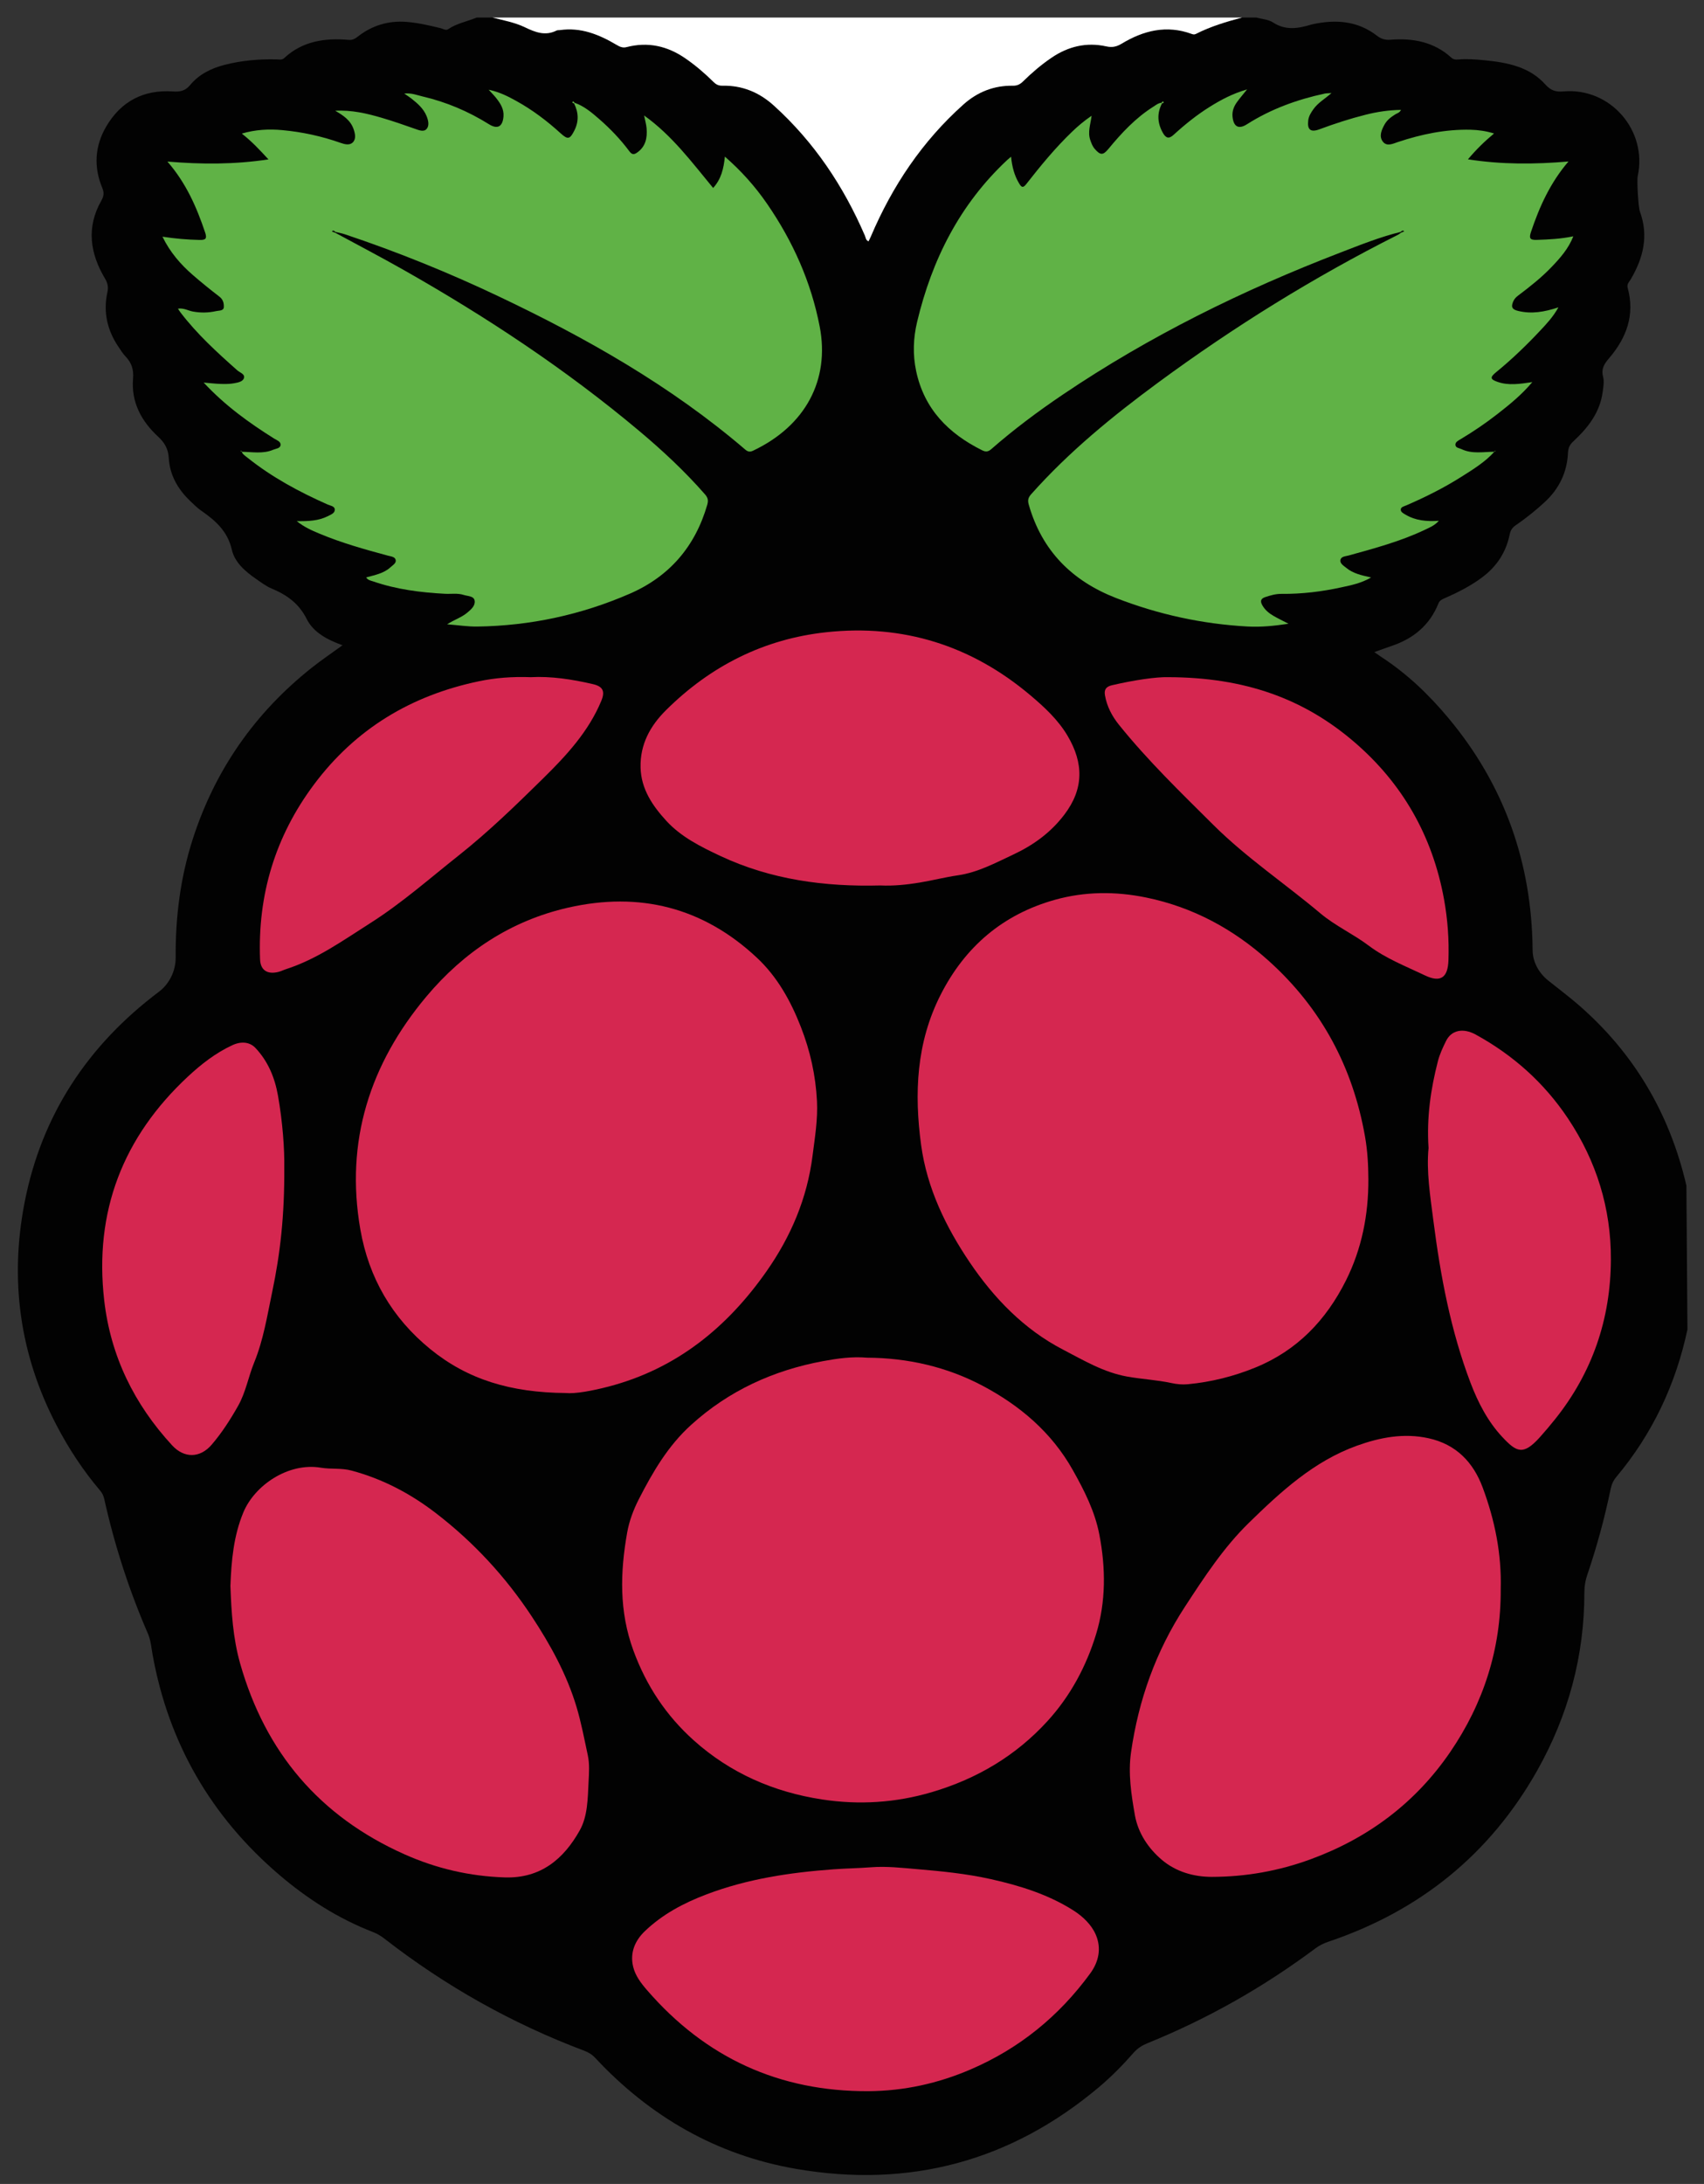 <?xml version="1.0" encoding="utf-8"?>
<!-- Generator: Adobe Illustrator 16.0.0, SVG Export Plug-In . SVG Version: 6.00 Build 0)  -->
<!DOCTYPE svg PUBLIC "-//W3C//DTD SVG 1.1//EN" "http://www.w3.org/Graphics/SVG/1.1/DTD/svg11.dtd">
<svg version="1.1" id="Layer_1" xmlns="http://www.w3.org/2000/svg" xmlns:xlink="http://www.w3.org/1999/xlink" x="0px" y="0px"
	 viewBox="0 0 190.71 244.333" enable-background="new 0 0 190.71 244.333"
	 xml:space="preserve">
<rect x="0" y="0" width="190.71" height="244.333" fill="#333333" stroke="none"/>
<path fill-rule="evenodd" clip-rule="evenodd" fill="#020202" d="M188.857,148.74c-1.308,6.134-3.912,11.664-7.955,16.488
	c-0.327,0.392-0.524,0.813-0.632,1.325c-0.677,3.249-1.54,6.451-2.61,9.594c-0.222,0.65-0.339,1.292-0.338,1.977
	c0.01,7.123-1.805,13.794-5.284,19.964c-5.296,9.387-13.17,15.715-23.376,19.146c-0.538,0.182-1.018,0.425-1.471,0.763
	c-5.797,4.323-12.038,7.861-18.74,10.577c-0.611,0.248-1.129,0.569-1.571,1.071c-1.205,1.371-2.48,2.672-3.881,3.852
	c-9.875,8.315-21.229,11.33-33.881,9.153c-8.88-1.528-16.359-5.829-22.504-12.424c-0.355-0.382-0.752-0.618-1.229-0.799
	c-8.083-3.045-15.529-7.229-22.349-12.529c-0.399-0.31-0.814-0.564-1.287-0.746c-3.881-1.498-7.351-3.72-10.487-6.396
	c-7.626-6.508-12.387-14.715-14.18-24.611c-0.146-0.804-0.201-1.627-0.535-2.397c-2.109-4.858-3.729-9.878-4.881-15.047
	c-0.079-0.355-0.219-0.657-0.455-0.936c-1.912-2.247-3.516-4.692-4.884-7.311c-4.14-7.918-5.266-16.314-3.563-24.991
	c1.912-9.74,7.069-17.536,15.028-23.514c1.139-0.855,1.878-2.303,1.867-3.817c-0.033-4.535,0.53-8.971,1.925-13.29
	c2.489-7.714,6.938-14.076,13.275-19.115c1.093-0.87,2.257-1.652,3.477-2.54c-1.695-0.604-3.256-1.429-4.014-2.941
	c-0.882-1.761-2.242-2.703-3.941-3.412c-0.614-0.257-1.164-0.683-1.72-1.065c-1.211-0.833-2.392-1.852-2.713-3.262
	c-0.476-2.082-1.831-3.269-3.429-4.375c-0.456-0.316-0.854-0.721-1.258-1.108c-1.364-1.307-2.262-2.886-2.372-4.781
	c-0.06-1.028-0.467-1.724-1.192-2.392c-1.88-1.735-3.025-3.867-2.808-6.476c0.087-1.042-0.157-1.786-0.838-2.495
	c-0.303-0.315-0.537-0.699-0.784-1.063c-1.266-1.867-1.735-3.91-1.247-6.122c0.132-0.595,0.024-1.037-0.277-1.545
	c-1.672-2.813-2.092-5.717-0.412-8.685c0.287-0.508,0.347-0.89,0.114-1.447c-0.979-2.345-0.835-4.682,0.443-6.862
	c1.648-2.812,4.172-4.144,7.437-3.927c0.815,0.054,1.395-0.035,1.967-0.728c0.978-1.181,2.331-1.853,3.816-2.238
	c1.922-0.498,3.879-0.666,5.857-0.62c0.289,0.007,0.586,0.093,0.838-0.142c2.062-1.917,4.571-2.267,7.233-2.04
	c0.43,0.037,0.708-0.135,1.02-0.377c1.599-1.244,3.417-1.792,5.438-1.636c1.294,0.1,2.551,0.399,3.809,0.699
	c0.275,0.066,0.588,0.296,0.844,0.123c0.979-0.664,2.139-0.862,3.2-1.308c0.589,0,1.178,0,1.767,0
	c1.229,0.313,2.493,0.541,3.642,1.093c1.156,0.556,2.284,0.996,3.546,0.353c0.099-0.05,0.232-0.025,0.349-0.042
	C64.999,3.024,67.044,3.857,69,5.014c0.365,0.216,0.684,0.369,1.144,0.25c2.365-0.612,4.538-0.126,6.533,1.242
	c1.144,0.784,2.192,1.684,3.177,2.657c0.285,0.282,0.563,0.43,0.994,0.421c2.219-0.046,4.119,0.737,5.766,2.228
	c4.504,4.077,7.79,8.996,10.187,14.545c0.095,0.218,0.091,0.519,0.407,0.639c0.094-0.197,0.188-0.375,0.266-0.559
	c2.405-5.647,5.748-10.634,10.346-14.744c1.584-1.416,3.429-2.139,5.545-2.107c0.496,0.007,0.811-0.163,1.144-0.49
	c0.987-0.969,2.039-1.868,3.187-2.646c1.865-1.265,3.914-1.754,6.12-1.264c0.674,0.15,1.158,0.036,1.718-0.301
	c2.443-1.475,5.023-2.121,7.823-1.098c0.177,0.064,0.314,0.095,0.493,0.004c1.64-0.836,3.392-1.356,5.16-1.829c0.53,0,1.06,0,1.59,0
	c0.629,0.174,1.35,0.208,1.87,0.548c1.402,0.917,2.804,0.688,4.249,0.251c0.056-0.017,0.113-0.033,0.17-0.045
	c2.579-0.562,5.043-0.4,7.212,1.275c0.481,0.372,0.93,0.502,1.521,0.455c2.52-0.199,4.867,0.238,6.812,2.005
	c0.222,0.202,0.458,0.229,0.731,0.206c1.002-0.088,2.004-0.014,2.997,0.086c2.519,0.252,4.997,0.708,6.789,2.706
	c0.605,0.676,1.168,0.855,2.032,0.779c5.225-0.459,9.418,4.346,8.311,9.471c-0.112,0.521,0.067,3.494,0.242,3.968
	c1.001,2.708,0.381,5.192-1.023,7.579c-0.168,0.284-0.462,0.524-0.346,0.949c0.835,3.037-0.13,5.615-2.098,7.904
	c-0.519,0.604-0.878,1.166-0.656,2.029c0.143,0.555,0.035,1.166-0.047,1.754c-0.317,2.295-1.648,3.979-3.271,5.486
	c-0.386,0.358-0.582,0.726-0.606,1.279c-0.1,2.185-0.98,4.024-2.592,5.514c-1.018,0.94-2.095,1.805-3.236,2.588
	c-0.381,0.261-0.598,0.543-0.695,1.031c-0.398,1.979-1.438,3.575-3.058,4.793c-1.3,0.979-2.739,1.704-4.222,2.352
	c-0.3,0.131-0.559,0.241-0.699,0.59c-0.972,2.429-2.796,3.929-5.234,4.751c-0.619,0.209-1.231,0.438-1.941,0.692
	c0.328,0.228,0.54,0.383,0.759,0.526c2.893,1.875,5.364,4.246,7.55,6.866c6.258,7.502,9.327,16.194,9.409,25.967
	c0.012,1.338,0.713,2.556,1.758,3.393c1.1,0.882,2.231,1.725,3.3,2.647c6.283,5.423,10.281,12.22,12.153,20.277"/>
<path fill-rule="evenodd" clip-rule="evenodd" fill="#020202" d="M167.277,50.542c-1.247,0.006-2.519,0.281-3.718-0.296
	c-0.251-0.12-0.648-0.127-0.67-0.471c-0.021-0.317,0.305-0.472,0.558-0.623c1.439-0.859,2.825-1.799,4.146-2.829
	c1.357-1.058,2.696-2.14,3.903-3.57c-1.395,0.207-2.652,0.405-3.882-0.022c-0.847-0.294-0.871-0.515-0.169-1.088
	c1.757-1.435,3.391-3.003,4.938-4.657c0.706-0.753,1.428-1.511,2.034-2.597c-1.579,0.521-3.007,0.76-4.479,0.407
	c-0.578-0.139-0.883-0.335-0.602-1.017c0.136-0.33,0.326-0.525,0.587-0.72c1.316-0.991,2.611-2.013,3.749-3.206
	c0.944-0.989,1.861-2.014,2.412-3.411c-1.411,0.292-2.752,0.357-4.1,0.399c-0.761,0.024-0.873-0.188-0.637-0.892
	c0.949-2.824,2.155-5.506,4.196-7.878c-3.813,0.328-7.482,0.344-11.252-0.242c0.923-1.093,1.854-2.007,2.921-2.891
	c-0.905-0.278-1.765-0.399-2.631-0.419c-2.79-0.063-5.478,0.497-8.113,1.37c-0.568,0.188-1.252,0.549-1.703-0.042
	c-0.457-0.599-0.144-1.301,0.189-1.908c0.276-0.504,0.726-0.839,1.204-1.14c0.206-0.129,0.483-0.172,0.64-0.503
	c-1.381,0.023-2.667,0.219-3.941,0.539c-1.765,0.442-3.488,1.003-5.192,1.637c-0.99,0.368-1.378,0.035-1.249-1.002
	c0.06-0.484,0.311-0.873,0.586-1.26c0.507-0.712,1.272-1.142,2.021-1.795c-0.354,0.025-0.563,0.016-0.759,0.058
	c-3.092,0.664-6.025,1.728-8.707,3.433c-0.919,0.584-1.489,0.292-1.611-0.819c-0.068-0.62,0.137-1.163,0.487-1.649
	c0.319-0.444,0.68-0.86,1.14-1.434c-1.606,0.465-2.913,1.159-4.179,1.95c-1.451,0.907-2.777,1.974-4.037,3.126
	c-0.534,0.489-0.872,0.396-1.221-0.234c-0.604-1.091-0.661-2.162-0.09-3.271c0.087-0.031,0.243-0.058,0.175-0.166
	c-0.065-0.103-0.175-0.012-0.226,0.089c-0.369,0.036-0.645,0.27-0.938,0.457c-1.965,1.244-3.525,2.919-4.991,4.694
	c-0.61,0.738-0.907,0.741-1.536,0.022c-0.256-0.292-0.384-0.643-0.51-1.01c-0.305-0.891,0.032-1.745,0.151-2.709
	c-0.85,0.581-1.543,1.169-2.199,1.801c-1.871,1.798-3.515,3.799-5.108,5.838c-0.357,0.457-0.523,0.395-0.79-0.041
	c-0.55-0.9-0.803-1.895-0.917-3.015c-0.206,0.176-0.32,0.266-0.426,0.364c-5.306,4.957-8.425,11.138-10.089,18.117
	c-0.433,1.813-0.499,3.659-0.106,5.506c0.904,4.26,3.624,6.99,7.391,8.861c0.406,0.202,0.678,0.164,1.019-0.135
	c2.526-2.208,5.21-4.212,7.989-6.089c9.706-6.556,20.141-11.692,31.054-15.889c2.24-0.862,4.471-1.764,6.813-2.332l0.055,0.059
	c-0.142,0.097-0.273,0.212-0.425,0.289c-9.411,4.736-18.329,10.276-26.811,16.517c-5.096,3.75-9.99,7.743-14.214,12.494
	c-0.326,0.367-0.412,0.663-0.27,1.163c1.472,5.168,4.854,8.54,9.782,10.453c4.734,1.838,9.642,2.906,14.716,3.184
	c1.476,0.081,2.939-0.063,4.573-0.31c-0.676-0.352-1.176-0.59-1.655-0.866c-0.512-0.295-0.965-0.658-1.269-1.191
	c-0.265-0.464-0.199-0.753,0.334-0.929c0.587-0.193,1.163-0.363,1.799-0.356c2.269,0.024,4.511-0.25,6.724-0.734
	c1.08-0.236,2.182-0.445,3.311-1.1c-1.11-0.247-2.029-0.456-2.773-1.07c-0.286-0.237-0.725-0.483-0.663-0.873
	c0.067-0.421,0.57-0.418,0.933-0.519c2.907-0.806,5.825-1.584,8.562-2.893c0.505-0.241,1.045-0.451,1.523-0.987
	c-1.387,0.094-2.605-0.026-3.709-0.676c-0.242-0.143-0.591-0.304-0.55-0.619c0.033-0.257,0.385-0.329,0.625-0.433
	c2.131-0.921,4.204-1.956,6.165-3.2c1.309-0.83,2.643-1.639,3.695-2.811c0.042-0.029,0.192-0.015,0.047-0.118
	C167.297,50.454,167.287,50.498,167.277,50.542z"/>
<path fill-rule="evenodd" clip-rule="evenodd" fill="#020202" d="M37.494,25.937c0.369,0.09,0.747,0.153,1.106,0.273
	c5.849,1.956,11.557,4.266,17.127,6.906c9.876,4.682,19.341,10.038,27.688,17.186c0.288,0.247,0.531,0.278,0.872,0.116
	c5.86-2.778,8.604-7.915,7.451-13.888c-0.964-4.994-3.008-9.55-5.888-13.732c-1.333-1.936-2.886-3.677-4.724-5.277
	c-0.136,1.354-0.42,2.526-1.314,3.506c-2.388-2.884-4.583-5.861-7.726-8.111c0.115,0.574,0.243,0.998,0.279,1.43
	c0.091,1.074-0.103,2.056-1.065,2.725c-0.331,0.23-0.563,0.255-0.859-0.143c-0.986-1.324-2.126-2.519-3.371-3.603
	c-0.838-0.73-1.69-1.456-2.769-1.831c-0.053-0.1-0.162-0.193-0.229-0.09c-0.068,0.108,0.09,0.135,0.176,0.169
	c0.508,1.007,0.55,2.008,0.028,3.034c-0.494,0.97-0.719,1.044-1.543,0.293c-1.528-1.392-3.168-2.627-4.979-3.625
	c-0.917-0.505-1.85-0.986-3.064-1.24c0.356,0.391,0.607,0.635,0.822,0.907c0.478,0.606,0.9,1.238,0.837,2.068
	c-0.089,1.167-0.672,1.481-1.631,0.882c-2.307-1.442-4.781-2.489-7.433-3.108c-0.618-0.144-1.225-0.404-2.047-0.324
	c0.366,0.254,0.59,0.392,0.794,0.554c0.693,0.551,1.365,1.121,1.711,1.975c0.195,0.482,0.323,1.057,0.005,1.428
	c-0.321,0.375-0.858,0.148-1.317-0.014c-1.215-0.43-2.435-0.852-3.671-1.216c-1.697-0.501-3.417-0.903-5.244-0.8
	c0.886,0.511,1.711,1.051,2.058,2.062c0.18,0.521,0.302,1.108-0.112,1.498c-0.345,0.324-0.878,0.199-1.342,0.034
	c-2.111-0.746-4.287-1.219-6.514-1.426c-1.502-0.14-2.998-0.069-4.547,0.385c1.127,0.881,2.014,1.832,2.983,2.889
	c-3.823,0.576-7.487,0.566-11.308,0.242c2.096,2.407,3.273,5.109,4.223,7.937c0.227,0.676,0.072,0.847-0.626,0.832
	c-1.36-0.03-2.712-0.141-4.149-0.364c0.849,1.745,2.021,3.089,3.379,4.271c0.975,0.849,1.985,1.66,3.009,2.45
	c0.409,0.316,0.5,0.76,0.477,1.163c-0.023,0.425-0.535,0.368-0.85,0.439c-0.866,0.196-1.731,0.213-2.622,0.049
	c-0.521-0.096-1.01-0.415-1.661-0.319c0.125,0.186,0.197,0.307,0.282,0.419c1.849,2.424,4.088,4.464,6.355,6.477
	c0.292,0.259,0.877,0.416,0.752,0.858c-0.12,0.424-0.696,0.515-1.117,0.593c-0.486,0.09-0.995,0.086-1.493,0.072
	c-0.586-0.018-1.171-0.09-1.901-0.151c2.39,2.569,5.075,4.503,7.894,6.269c0.297,0.186,0.736,0.321,0.714,0.701
	c-0.024,0.403-0.52,0.414-0.823,0.544c-1.152,0.495-2.364,0.237-3.556,0.229c0.046-0.122,0-0.146-0.108-0.101
	c0.041,0.029,0.083,0.059,0.124,0.088c0.137,0.313,0.42,0.482,0.669,0.682c2.727,2.18,5.771,3.816,8.948,5.225
	c0.311,0.137,0.804,0.186,0.816,0.568c0.014,0.411-0.451,0.571-0.787,0.742c-1.037,0.53-2.17,0.569-3.471,0.556
	c0.849,0.683,1.681,1.037,2.505,1.384c2.49,1.048,5.088,1.771,7.689,2.474c0.343,0.093,0.793,0.117,0.876,0.48
	c0.084,0.366-0.33,0.59-0.583,0.822c-0.752,0.69-1.741,0.867-2.724,1.139c0.226,0.325,0.524,0.352,0.789,0.443
	c2.602,0.898,5.299,1.239,8.03,1.385c0.703,0.038,1.428-0.093,2.104,0.129c0.441,0.145,1.143,0.105,1.224,0.653
	c0.083,0.563-0.415,0.985-0.856,1.352c-0.604,0.502-1.361,0.735-2.231,1.28c1.281,0.101,2.33,0.267,3.376,0.252
	c5.936-0.084,11.646-1.315,17.08-3.679c4.432-1.928,7.318-5.284,8.664-9.953c0.142-0.494,0.067-0.79-0.261-1.165
	c-2.253-2.576-4.751-4.901-7.364-7.094c-8.193-6.876-17.08-12.746-26.373-18.014c-2.547-1.444-5.144-2.799-7.717-4.195
	L37.494,25.937z"/>
<path fill-rule="evenodd" clip-rule="evenodd" fill="#020202" d="M63.3,155.846c1.087,0.107,2.979-0.243,4.819-0.725
	c7.578-1.982,13.272-6.607,17.688-12.922c2.715-3.88,4.526-8.14,5.129-12.88c0.26-2.041,0.604-4.074,0.498-6.138
	c-0.146-2.861-0.752-5.605-1.805-8.297c-1.145-2.929-2.644-5.613-4.923-7.744c-6.014-5.624-13.12-7.418-21.12-5.598
	c-6.43,1.463-11.683,4.96-15.863,9.941c-6.328,7.542-9.112,16.217-7.394,26.063c0.942,5.396,3.545,9.9,7.835,13.392
	C52.333,154.332,57.143,155.793,63.3,155.846z"/>
<path fill-rule="evenodd" clip-rule="evenodd" fill="#020202" d="M153.146,131.922c-0.006-1.589-0.095-3.171-0.37-4.74
	c-1.363-7.797-4.902-14.405-10.804-19.704c-3.943-3.54-8.459-5.986-13.69-7.063c-3.435-0.707-6.868-0.683-10.214,0.252
	c-5.825,1.627-10.075,5.253-12.813,10.662c-2.704,5.341-2.946,11.004-2.165,16.77c0.656,4.845,2.785,9.205,5.46,13.157
	c2.684,3.966,6.042,7.462,10.406,9.729c2.308,1.198,4.545,2.548,7.191,3.022c1.648,0.296,3.321,0.372,4.957,0.725
	c0.604,0.131,1.217,0.192,1.839,0.133c2.615-0.25,5.116-0.871,7.566-1.872c4.689-1.917,7.917-5.319,10.125-9.729
	C152.407,139.719,153.166,135.893,153.146,131.922z"/>
<path fill-rule="evenodd" clip-rule="evenodd" fill="#020202" d="M97.036,151.893c-1.665-0.145-3.297,0.086-4.916,0.387
	c-5.575,1.033-10.548,3.305-14.782,7.145c-2.581,2.34-4.289,5.273-5.844,8.311c-0.598,1.169-1.071,2.431-1.303,3.732
	c-0.786,4.439-0.906,8.804,0.696,13.18c1.446,3.951,3.676,7.298,6.754,10.057c4.081,3.658,8.925,5.781,14.348,6.612
	c4.163,0.639,8.265,0.372,12.288-0.813c5.031-1.483,9.41-4.057,12.973-7.969c2.564-2.815,4.321-6.109,5.418-9.69
	c1.115-3.642,1.093-7.415,0.368-11.168c-0.503-2.601-1.668-4.891-2.959-7.191c-2.384-4.25-5.941-7.239-10.089-9.44
	C106,152.926,101.6,151.914,97.036,151.893z"/>
<path fill-rule="evenodd" clip-rule="evenodd" fill="#020202" d="M167.957,177.855c0.118-4.005-0.661-7.802-2.022-11.451
	c-1.045-2.798-2.948-4.813-6.046-5.496c-2.785-0.614-5.457-0.089-8.021,0.833c-4.821,1.731-8.527,5.146-12.105,8.641
	c-2.828,2.762-4.986,6.07-7.146,9.378c-3.26,4.99-5.192,10.433-6.032,16.291c-0.338,2.356,0.025,4.707,0.431,7.014
	c0.354,2.014,1.514,3.745,3.049,5.034c1.554,1.305,3.533,1.883,5.577,1.88c3.789-0.007,7.481-0.662,11.046-1.97
	c6.456-2.366,11.738-6.321,15.618-11.994C166.042,190.544,167.991,184.455,167.957,177.855z"/>
<path fill-rule="evenodd" clip-rule="evenodd" fill="#020202" d="M25.788,177.428c0.107,2.9,0.278,5.825,1.089,8.679
	c2.829,9.959,8.905,17.11,18.381,21.341c3.58,1.598,7.316,2.465,11.243,2.59c4.004,0.126,6.589-2.055,8.385-5.264
	c0.898-1.606,0.892-3.569,0.986-5.415c0.051-0.992,0.126-2.006-0.086-2.989c-0.389-1.806-0.729-3.63-1.259-5.396
	c-1.094-3.654-2.933-6.983-5.015-10.138c-2.927-4.435-6.512-8.314-10.743-11.563c-2.843-2.184-5.958-3.824-9.442-4.754
	c-1.134-0.303-2.285-0.128-3.409-0.317c-3.659-0.615-7.426,1.979-8.681,4.997C26.146,171.823,25.894,174.591,25.788,177.428z"/>
<path fill-rule="evenodd" clip-rule="evenodd" fill="#020202" d="M98.523,99.061c1.466,0.068,2.927-0.08,4.378-0.318
	c1.444-0.237,2.862-0.606,4.315-0.817c2.211-0.32,4.154-1.367,6.152-2.303c2.282-1.068,4.214-2.457,5.758-4.49
	c2.174-2.862,2.183-5.747,0.341-8.839c-1.063-1.784-2.582-3.189-4.163-4.521c-6.612-5.573-14.257-7.962-22.817-7.042
	c-6.977,0.75-12.971,3.775-17.955,8.729c-1.764,1.753-2.9,3.816-2.839,6.407c0.059,2.429,1.357,4.3,2.878,5.961
	c1.641,1.795,3.827,2.889,6.019,3.92C86.276,98.42,92.308,99.224,98.523,99.061z"/>
<path fill-rule="evenodd" clip-rule="evenodd" fill="#020202" d="M97.208,233.954c3.983-0.029,7.772-0.867,11.405-2.425
	c5.454-2.339,9.893-5.949,13.395-10.732c0.982-1.341,1.273-2.835,0.646-4.32c-0.487-1.156-1.479-2.086-2.53-2.753
	c-2.83-1.794-6.014-2.776-9.251-3.498c-2.69-0.6-5.443-0.877-8.196-1.109c-1.73-0.146-3.447-0.348-5.189-0.213
	c-1.405,0.108-2.817,0.128-4.224,0.23c-4.843,0.354-9.602,1.062-14.189,2.802c-2.569,0.975-4.92,2.223-6.898,4.113
	c-1.112,1.063-1.689,2.411-1.314,3.977c0.243,1.016,0.883,1.85,1.561,2.632C78.964,230.21,87.213,234.004,97.208,233.954z"/>
<path fill-rule="evenodd" clip-rule="evenodd" fill="#020202" d="M31.816,130.578c0.032-1.964-0.172-5.004-0.708-8.024
	c-0.357-2.009-1.104-3.807-2.513-5.309c-0.604-0.645-1.545-0.798-2.6-0.308c-1.859,0.864-3.471,2.118-4.952,3.496
	c-7.282,6.777-10.518,15.107-9.38,25.041c0.716,6.25,3.359,11.623,7.603,16.229c1.343,1.457,3.116,1.445,4.421-0.071
	c1.145-1.331,2.092-2.811,2.959-4.343c0.862-1.524,1.147-3.255,1.802-4.855c1.038-2.537,1.459-5.235,2.02-7.909
	C31.359,140.274,31.853,136.01,31.816,130.578z"/>
<path fill-rule="evenodd" clip-rule="evenodd" fill="#020202" d="M159.882,128.438c-0.255,2.606,0.188,5.373,0.543,8.138
	c0.793,6.177,1.933,12.28,4.157,18.133c0.841,2.212,1.942,4.329,3.535,6.038c1.618,1.736,2.357,2.116,4.228,0.038
	c0.59-0.655,1.157-1.331,1.708-2.02c4.169-5.22,6.21-11.212,6.236-17.854c0.022-5.723-1.613-11.001-4.796-15.771
	c-2.66-3.987-6.136-7.094-10.335-9.397c-1.398-0.768-2.716-0.506-3.316,0.715c-0.361,0.732-0.711,1.478-0.917,2.28
	C160.125,121.854,159.658,125.007,159.882,128.438z"/>
<path fill-rule="evenodd" clip-rule="evenodd" fill="#020202" d="M130.744,75.759c-1.338-0.037-3.83,0.327-6.301,0.904
	c-0.644,0.15-0.89,0.474-0.777,1.122c0.217,1.25,0.789,2.334,1.568,3.302c3.233,4.017,6.934,7.594,10.583,11.22
	c3.685,3.659,8,6.546,11.955,9.872c1.674,1.407,3.683,2.312,5.416,3.617c1.924,1.449,4.148,2.304,6.283,3.324
	c1.76,0.842,2.573,0.259,2.638-1.689c0.077-2.297-0.085-4.573-0.498-6.84c-1.287-7.064-4.652-12.967-10.083-17.613
	C145.919,78.181,139.359,75.782,130.744,75.759z"/>
<path fill-rule="evenodd" clip-rule="evenodd" fill="#020202" d="M59.412,75.76c-2.08-0.073-3.958,0.07-5.804,0.455
	c-7.576,1.578-13.813,5.318-18.474,11.56c-4.329,5.799-6.305,12.333-6.028,19.552c0.046,1.214,0.81,1.714,2.055,1.406
	c0.284-0.069,0.549-0.21,0.828-0.3c3.486-1.121,6.439-3.245,9.475-5.173c3.502-2.224,6.624-4.983,9.873-7.557
	c3.349-2.652,6.415-5.634,9.452-8.621c2.585-2.543,5.077-5.227,6.507-8.673c0.438-1.056,0.196-1.604-0.915-1.866
	C64.026,75.99,61.648,75.64,59.412,75.76z"/>
<path fill-rule="evenodd" clip-rule="evenodd" fill="#FFFFFF" d="M139.007,1.963c-1.769,0.472-3.521,0.993-5.16,1.829
	c-0.179,0.091-0.316,0.061-0.493-0.004c-2.8-1.022-5.38-0.376-7.823,1.098c-0.56,0.337-1.044,0.451-1.718,0.301
	c-2.206-0.491-4.255-0.001-6.12,1.264c-1.147,0.778-2.199,1.676-3.187,2.646c-0.333,0.327-0.647,0.497-1.144,0.49
	c-2.116-0.032-3.961,0.691-5.545,2.107c-4.598,4.11-7.94,9.097-10.346,14.744c-0.078,0.184-0.172,0.362-0.266,0.559
	c-0.316-0.12-0.313-0.42-0.407-0.639c-2.396-5.549-5.683-10.468-10.187-14.545c-1.646-1.491-3.547-2.273-5.766-2.228
	c-0.432,0.009-0.709-0.139-0.994-0.421c-0.984-0.974-2.033-1.874-3.177-2.657c-1.995-1.368-4.168-1.854-6.533-1.242
	C69.683,5.383,69.365,5.23,69,5.014c-1.955-1.157-4.001-1.99-6.349-1.648c-0.116,0.017-0.25-0.007-0.349,0.042
	c-1.262,0.643-2.39,0.203-3.546-0.353c-1.148-0.552-2.412-0.78-3.642-1.093C83.079,1.963,111.042,1.963,139.007,1.963z"/>
<path fill-rule="evenodd" clip-rule="evenodd" fill="#60B246" d="M64.302,11.496c1.078,0.375,1.931,1.101,2.769,1.831
	c1.245,1.084,2.385,2.279,3.371,3.603c0.297,0.397,0.528,0.373,0.859,0.143c0.963-0.669,1.156-1.651,1.065-2.725
	c-0.036-0.432-0.164-0.856-0.279-1.43c3.143,2.25,5.338,5.227,7.726,8.111c0.895-0.979,1.179-2.152,1.314-3.506
	c1.838,1.6,3.391,3.341,4.724,5.277c2.88,4.182,4.924,8.738,5.888,13.732c1.152,5.973-1.591,11.11-7.451,13.888
	c-0.341,0.162-0.584,0.131-0.872-0.116c-8.348-7.148-17.813-12.504-27.688-17.186c-5.57-2.64-11.278-4.95-17.127-6.906
	c-0.359-0.12-0.737-0.183-1.106-0.272c-0.063-0.11-0.16-0.131-0.273-0.103c-0.022,0.006-0.039,0.037-0.059,0.056
	c0.093,0.035,0.187,0.069,0.279,0.104c2.573,1.396,5.17,2.751,7.717,4.195c9.293,5.268,18.18,11.138,26.373,18.014
	c2.613,2.193,5.111,4.519,7.364,7.094c0.328,0.375,0.402,0.671,0.261,1.165c-1.346,4.669-4.232,8.025-8.664,9.953
	c-5.435,2.364-11.145,3.595-17.08,3.679c-1.046,0.015-2.095-0.151-3.376-0.252c0.87-0.545,1.628-0.778,2.231-1.28
	c0.441-0.367,0.939-0.789,0.856-1.352c-0.081-0.548-0.782-0.508-1.224-0.653c-0.676-0.222-1.4-0.092-2.104-0.129
	c-2.731-0.146-5.429-0.487-8.03-1.385c-0.265-0.091-0.563-0.118-0.789-0.443c0.982-0.272,1.972-0.449,2.724-1.139
	c0.253-0.232,0.667-0.456,0.583-0.822c-0.083-0.363-0.533-0.387-0.876-0.48c-2.602-0.703-5.199-1.426-7.689-2.474
	c-0.824-0.347-1.656-0.701-2.505-1.384c1.301,0.013,2.434-0.026,3.471-0.556c0.336-0.171,0.801-0.332,0.787-0.742
	c-0.013-0.383-0.506-0.431-0.816-0.568c-3.178-1.409-6.222-3.045-8.948-5.225c-0.249-0.2-0.532-0.369-0.669-0.682l-0.016,0.013
	c1.191,0.008,2.403,0.266,3.556-0.229c0.304-0.13,0.799-0.141,0.823-0.544c0.022-0.38-0.417-0.515-0.714-0.701
	c-2.818-1.766-5.504-3.699-7.894-6.269c0.73,0.061,1.315,0.134,1.901,0.151c0.498,0.014,1.007,0.018,1.493-0.072
	c0.421-0.078,0.997-0.169,1.117-0.593c0.125-0.442-0.46-0.599-0.752-0.858c-2.268-2.013-4.507-4.053-6.355-6.477
	c-0.085-0.112-0.157-0.233-0.282-0.419c0.651-0.096,1.141,0.223,1.661,0.319c0.891,0.164,1.756,0.147,2.622-0.049
	c0.314-0.071,0.826-0.014,0.85-0.439c0.023-0.403-0.067-0.847-0.477-1.163c-1.023-0.79-2.034-1.601-3.009-2.45
	c-1.358-1.183-2.53-2.526-3.379-4.271c1.438,0.223,2.789,0.333,4.149,0.364c0.698,0.016,0.853-0.156,0.626-0.832
	c-0.949-2.828-2.127-5.529-4.223-7.937c3.82,0.324,7.484,0.333,11.308-0.242c-0.97-1.057-1.856-2.007-2.983-2.889
	c1.549-0.454,3.045-0.525,4.547-0.385c2.227,0.207,4.402,0.68,6.514,1.426c0.464,0.165,0.997,0.29,1.342-0.034
	c0.414-0.39,0.292-0.976,0.112-1.498c-0.347-1.011-1.172-1.551-2.058-2.062c1.827-0.103,3.547,0.298,5.244,0.8
	c1.236,0.364,2.456,0.786,3.671,1.216c0.459,0.162,0.996,0.389,1.317,0.014c0.318-0.372,0.19-0.946-0.005-1.428
	c-0.346-0.854-1.018-1.424-1.711-1.975c-0.204-0.162-0.428-0.299-0.794-0.554c0.822-0.081,1.429,0.18,2.047,0.324
	c2.651,0.619,5.126,1.666,7.433,3.108c0.959,0.6,1.542,0.285,1.631-0.882c0.063-0.83-0.359-1.462-0.837-2.068
	c-0.215-0.272-0.466-0.516-0.822-0.907c1.215,0.253,2.147,0.735,3.064,1.24c1.811,0.998,3.45,2.232,4.979,3.625
	c0.824,0.751,1.049,0.677,1.543-0.293c0.521-1.025,0.479-2.027-0.028-3.034C64.265,11.547,64.283,11.521,64.302,11.496z"/>
<path fill-rule="evenodd" clip-rule="evenodd" fill="#60B246" d="M156.802,25.935c-2.343,0.568-4.573,1.47-6.813,2.332
	c-10.913,4.197-21.348,9.333-31.054,15.889c-2.779,1.877-5.463,3.881-7.989,6.089c-0.341,0.298-0.612,0.336-1.019,0.135
	c-3.767-1.871-6.486-4.602-7.391-8.861c-0.393-1.847-0.326-3.693,0.106-5.506c1.664-6.979,4.783-13.16,10.089-18.117
	c0.105-0.099,0.22-0.188,0.426-0.364c0.114,1.12,0.367,2.115,0.917,3.015c0.267,0.436,0.433,0.498,0.79,0.041
	c1.594-2.039,3.237-4.04,5.108-5.838c0.656-0.631,1.35-1.22,2.199-1.801c-0.119,0.964-0.456,1.818-0.151,2.709
	c0.126,0.368,0.254,0.718,0.51,1.01c0.629,0.719,0.926,0.716,1.536-0.022c1.466-1.775,3.026-3.45,4.991-4.694
	c0.294-0.187,0.569-0.421,0.938-0.457c0.02,0.025,0.037,0.052,0.053,0.08c-0.573,1.105-0.517,2.176,0.088,3.268
	c0.349,0.63,0.687,0.724,1.221,0.234c1.26-1.152,2.586-2.219,4.037-3.126c1.266-0.791,2.572-1.484,4.179-1.95
	c-0.46,0.574-0.82,0.99-1.14,1.434c-0.351,0.486-0.556,1.029-0.487,1.649c0.122,1.112,0.692,1.404,1.611,0.819
	c2.682-1.705,5.615-2.769,8.707-3.433c0.196-0.042,0.405-0.032,0.759-0.058c-0.748,0.654-1.514,1.083-2.021,1.795
	c-0.275,0.387-0.526,0.776-0.586,1.26c-0.129,1.037,0.259,1.37,1.249,1.002c1.704-0.633,3.428-1.195,5.192-1.637
	c1.274-0.32,2.561-0.516,3.941-0.539c-0.156,0.331-0.434,0.374-0.64,0.503c-0.479,0.3-0.928,0.636-1.204,1.14
	c-0.333,0.606-0.646,1.309-0.189,1.908c0.451,0.59,1.135,0.23,1.703,0.042c2.636-0.874,5.323-1.434,8.113-1.37
	c0.866,0.02,1.726,0.141,2.631,0.419c-1.066,0.884-1.998,1.798-2.921,2.891c3.77,0.586,7.438,0.57,11.252,0.242
	c-2.041,2.373-3.247,5.055-4.196,7.878c-0.236,0.703-0.124,0.916,0.637,0.892c1.348-0.042,2.688-0.107,4.1-0.399
	c-0.551,1.397-1.468,2.422-2.412,3.411c-1.138,1.193-2.433,2.215-3.749,3.206c-0.261,0.195-0.451,0.39-0.587,0.72
	c-0.281,0.682,0.023,0.878,0.602,1.017c1.473,0.354,2.9,0.114,4.479-0.407c-0.606,1.086-1.328,1.844-2.034,2.597
	c-1.548,1.654-3.182,3.222-4.938,4.657c-0.702,0.573-0.678,0.794,0.169,1.088c1.229,0.427,2.487,0.229,3.882,0.022
	c-1.207,1.43-2.546,2.513-3.903,3.57c-1.321,1.03-2.707,1.97-4.146,2.829c-0.253,0.15-0.578,0.306-0.558,0.623
	c0.021,0.344,0.419,0.351,0.67,0.471c1.199,0.577,2.471,0.302,3.718,0.296l-0.017-0.013c-1.053,1.171-2.387,1.981-3.695,2.811
	c-1.961,1.244-4.034,2.278-6.165,3.2c-0.24,0.104-0.592,0.175-0.625,0.433c-0.041,0.315,0.308,0.476,0.55,0.619
	c1.104,0.65,2.322,0.771,3.709,0.676c-0.479,0.537-1.019,0.746-1.523,0.987c-2.736,1.309-5.654,2.086-8.562,2.893
	c-0.362,0.101-0.865,0.098-0.933,0.519c-0.062,0.39,0.377,0.636,0.663,0.873c0.744,0.614,1.663,0.823,2.773,1.07
	c-1.129,0.654-2.23,0.864-3.311,1.1c-2.213,0.484-4.455,0.758-6.724,0.734c-0.636-0.007-1.212,0.163-1.799,0.356
	c-0.533,0.175-0.599,0.465-0.334,0.929c0.304,0.533,0.757,0.896,1.269,1.191c0.479,0.276,0.979,0.515,1.655,0.866
	c-1.634,0.247-3.098,0.391-4.573,0.31c-5.074-0.278-9.981-1.346-14.716-3.184c-4.928-1.913-8.311-5.285-9.782-10.453
	c-0.143-0.5-0.057-0.796,0.27-1.163c4.224-4.751,9.118-8.744,14.214-12.494c8.481-6.241,17.399-11.781,26.811-16.517
	c0.151-0.077,0.283-0.191,0.425-0.289c0.093-0.035,0.185-0.069,0.278-0.104c-0.02-0.019-0.036-0.05-0.059-0.056
	C156.964,25.806,156.867,25.828,156.802,25.935z"/>
<path fill-rule="evenodd" clip-rule="evenodd" fill="#D52750" d="M63.3,155.846c-6.157-0.053-10.967-1.515-15.135-4.907
	c-4.29-3.491-6.893-7.995-7.835-13.392c-1.719-9.846,1.065-18.521,7.394-26.063c4.181-4.981,9.434-8.479,15.863-9.941
	c8-1.82,15.106-0.026,21.12,5.598c2.279,2.131,3.778,4.815,4.923,7.744c1.053,2.691,1.658,5.436,1.805,8.297
	c0.105,2.063-0.238,4.097-0.498,6.138c-0.603,4.74-2.414,9-5.129,12.88c-4.416,6.314-10.11,10.939-17.688,12.922
	C66.279,155.603,64.387,155.954,63.3,155.846z"/>
<path fill-rule="evenodd" clip-rule="evenodd" fill="#D52750" d="M153.146,131.922c0.02,3.971-0.739,7.797-2.512,11.34
	c-2.208,4.41-5.436,7.813-10.125,9.729c-2.45,1.001-4.951,1.622-7.566,1.872c-0.622,0.06-1.234-0.002-1.839-0.133
	c-1.636-0.353-3.309-0.429-4.957-0.725c-2.646-0.475-4.884-1.824-7.191-3.022c-4.364-2.267-7.723-5.763-10.406-9.729
	c-2.675-3.952-4.804-8.313-5.46-13.157c-0.781-5.766-0.539-11.429,2.165-16.77c2.738-5.409,6.988-9.035,12.813-10.662
	c3.346-0.935,6.779-0.959,10.214-0.252c5.231,1.077,9.747,3.523,13.69,7.063c5.901,5.299,9.44,11.907,10.804,19.704
	C153.051,128.751,153.14,130.333,153.146,131.922z"/>
<path fill-rule="evenodd" clip-rule="evenodd" fill="#D52750" d="M97.036,151.893c4.564,0.021,8.965,1.033,12.952,3.15
	c4.147,2.201,7.705,5.19,10.089,9.44c1.291,2.301,2.456,4.591,2.959,7.191c0.725,3.753,0.747,7.526-0.368,11.168
	c-1.097,3.581-2.854,6.875-5.418,9.69c-3.563,3.912-7.941,6.485-12.973,7.969c-4.023,1.186-8.125,1.452-12.288,0.813
	c-5.423-0.831-10.267-2.954-14.348-6.612c-3.078-2.759-5.308-6.105-6.754-10.057c-1.603-4.376-1.482-8.74-0.696-13.18
	c0.231-1.302,0.705-2.563,1.303-3.732c1.555-3.037,3.263-5.971,5.844-8.311c4.234-3.84,9.207-6.111,14.782-7.145
	C93.739,151.979,95.371,151.749,97.036,151.893z"/>
<path fill-rule="evenodd" clip-rule="evenodd" fill="#D52750" d="M167.957,177.855c0.034,6.6-1.914,12.689-5.653,18.159
	c-3.88,5.673-9.162,9.628-15.618,11.994c-3.564,1.308-7.257,1.963-11.046,1.97c-2.044,0.003-4.023-0.575-5.577-1.88
	c-1.535-1.289-2.695-3.021-3.049-5.034c-0.405-2.307-0.769-4.657-0.431-7.014c0.84-5.858,2.772-11.301,6.032-16.291
	c2.16-3.308,4.318-6.616,7.146-9.378c3.578-3.494,7.284-6.909,12.105-8.641c2.564-0.922,5.236-1.447,8.021-0.833
	c3.098,0.684,5.001,2.698,6.046,5.496C167.295,170.053,168.075,173.85,167.957,177.855z"/>
<path fill-rule="evenodd" clip-rule="evenodd" fill="#D52750" d="M25.788,177.428c0.106-2.837,0.358-5.605,1.449-8.229
	c1.255-3.019,5.021-5.612,8.681-4.997c1.124,0.189,2.275,0.015,3.409,0.317c3.484,0.93,6.6,2.57,9.442,4.754
	c4.231,3.249,7.816,7.129,10.743,11.563c2.082,3.154,3.921,6.483,5.015,10.138c0.529,1.766,0.87,3.59,1.259,5.396
	c0.212,0.983,0.137,1.997,0.086,2.989c-0.095,1.846-0.088,3.809-0.986,5.415c-1.796,3.209-4.381,5.39-8.385,5.264
	c-3.927-0.125-7.663-0.992-11.243-2.59c-9.476-4.23-15.552-11.382-18.381-21.341C26.066,183.253,25.895,180.329,25.788,177.428z"/>
<path fill-rule="evenodd" clip-rule="evenodd" fill="#D52750" d="M98.523,99.061c-6.215,0.163-12.247-0.641-17.934-3.314
	c-2.191-1.031-4.378-2.125-6.019-3.92c-1.521-1.661-2.819-3.532-2.878-5.961c-0.062-2.59,1.075-4.654,2.839-6.407
	c4.984-4.953,10.979-7.979,17.955-8.729c8.561-0.921,16.205,1.468,22.817,7.042c1.581,1.333,3.101,2.738,4.163,4.521
	c1.842,3.092,1.833,5.977-0.341,8.839c-1.544,2.033-3.476,3.422-5.758,4.49c-1.998,0.936-3.941,1.982-6.152,2.303
	c-1.453,0.211-2.871,0.58-4.315,0.817C101.45,98.981,99.989,99.129,98.523,99.061z"/>
<path fill-rule="evenodd" clip-rule="evenodd" fill="#D52750" d="M97.208,233.954c-9.994,0.051-18.243-3.743-24.786-11.297
	c-0.678-0.782-1.317-1.616-1.561-2.632c-0.375-1.565,0.202-2.913,1.314-3.977c1.979-1.891,4.329-3.139,6.898-4.113
	c4.588-1.74,9.347-2.447,14.189-2.802c1.406-0.103,2.818-0.122,4.224-0.23c1.742-0.135,3.459,0.067,5.189,0.213
	c2.753,0.232,5.506,0.51,8.196,1.109c3.237,0.722,6.421,1.704,9.251,3.498c1.052,0.667,2.043,1.597,2.53,2.753
	c0.627,1.485,0.336,2.979-0.646,4.32c-3.502,4.783-7.94,8.394-13.395,10.732C104.98,233.086,101.191,233.924,97.208,233.954z"/>
<path fill-rule="evenodd" clip-rule="evenodd" fill="#D52750" d="M31.816,130.578c0.037,5.433-0.457,9.696-1.349,13.946
	c-0.561,2.674-0.981,5.372-2.02,7.909c-0.654,1.601-0.939,3.331-1.802,4.855c-0.867,1.532-1.814,3.012-2.959,4.343
	c-1.305,1.517-3.078,1.528-4.421,0.071c-4.243-4.605-6.887-9.979-7.603-16.229c-1.138-9.934,2.098-18.264,9.38-25.041
	c1.481-1.378,3.093-2.632,4.952-3.496c1.055-0.49,1.995-0.337,2.6,0.308c1.408,1.502,2.155,3.3,2.513,5.309
	C31.644,125.574,31.848,128.614,31.816,130.578z"/>
<path fill-rule="evenodd" clip-rule="evenodd" fill="#D52750" d="M159.882,128.438c-0.225-3.431,0.243-6.584,1.043-9.701
	c0.206-0.803,0.556-1.548,0.917-2.28c0.601-1.221,1.918-1.482,3.316-0.715c4.199,2.304,7.675,5.41,10.335,9.397
	c3.183,4.771,4.818,10.049,4.796,15.771c-0.026,6.643-2.067,12.635-6.236,17.854c-0.551,0.688-1.118,1.364-1.708,2.02
	c-1.87,2.078-2.609,1.698-4.228-0.038c-1.593-1.709-2.694-3.826-3.535-6.038c-2.225-5.853-3.364-11.956-4.157-18.133
	C160.071,133.811,159.627,131.044,159.882,128.438z"/>
<path fill-rule="evenodd" clip-rule="evenodd" fill="#D52750" d="M130.744,75.759c8.615,0.023,15.176,2.422,20.784,7.22
	c5.431,4.646,8.796,10.549,10.083,17.613c0.413,2.267,0.575,4.543,0.498,6.84c-0.064,1.948-0.878,2.531-2.638,1.689
	c-2.135-1.021-4.359-1.875-6.283-3.324c-1.733-1.306-3.742-2.21-5.416-3.617c-3.955-3.326-8.271-6.213-11.955-9.872
	c-3.649-3.626-7.35-7.203-10.583-11.22c-0.779-0.968-1.352-2.052-1.568-3.302c-0.112-0.648,0.134-0.972,0.777-1.122
	C126.914,76.086,129.406,75.722,130.744,75.759z"/>
<path fill-rule="evenodd" clip-rule="evenodd" fill="#D52750" d="M59.412,75.76c2.236-0.12,4.614,0.23,6.969,0.784
	c1.111,0.261,1.354,0.81,0.915,1.866c-1.43,3.447-3.922,6.13-6.507,8.673c-3.037,2.987-6.104,5.969-9.452,8.621
	c-3.249,2.573-6.371,5.333-9.873,7.557c-3.035,1.928-5.988,4.052-9.475,5.173c-0.279,0.09-0.544,0.23-0.828,0.3
	c-1.245,0.308-2.009-0.192-2.055-1.406c-0.276-7.219,1.699-13.753,6.028-19.552c4.66-6.242,10.897-9.982,18.474-11.56
	C55.454,75.83,57.332,75.687,59.412,75.76z"/>
<path fill-rule="evenodd" clip-rule="evenodd" fill="#60B246" d="M64.25,11.575c-0.086-0.034-0.244-0.061-0.176-0.169
	c0.066-0.103,0.176-0.01,0.229,0.09C64.283,11.521,64.265,11.547,64.25,11.575z"/>
<path fill-rule="evenodd" clip-rule="evenodd" fill="#60B246" d="M129.997,11.495c0.051-0.102,0.16-0.192,0.226-0.089
	c0.068,0.108-0.088,0.135-0.174,0.167C130.034,11.547,130.016,11.521,129.997,11.495z"/>
<path fill-rule="evenodd" clip-rule="evenodd" fill="#60B246" d="M27.038,50.528c-0.041-0.029-0.083-0.059-0.124-0.088
	c0.108-0.044,0.154-0.021,0.108,0.101L27.038,50.528z"/>
<path fill-rule="evenodd" clip-rule="evenodd" fill="#60B246" d="M167.277,50.542c0.01-0.043,0.021-0.087,0.03-0.131
	c0.146,0.103-0.005,0.089-0.047,0.118L167.277,50.542z"/>
<path fill-rule="evenodd" clip-rule="evenodd" fill="#020202" d="M37.441,25.995c-0.093-0.035-0.187-0.069-0.279-0.104
	c0.02-0.019,0.036-0.05,0.059-0.056c0.113-0.029,0.211-0.007,0.273,0.103C37.494,25.937,37.441,25.995,37.441,25.995z"/>
<path fill-rule="evenodd" clip-rule="evenodd" fill="#020202" d="M156.802,25.935c0.064-0.107,0.162-0.129,0.274-0.101
	c0.022,0.006,0.039,0.037,0.059,0.056c-0.094,0.035-0.186,0.069-0.278,0.104L156.802,25.935z"/>
</svg>
